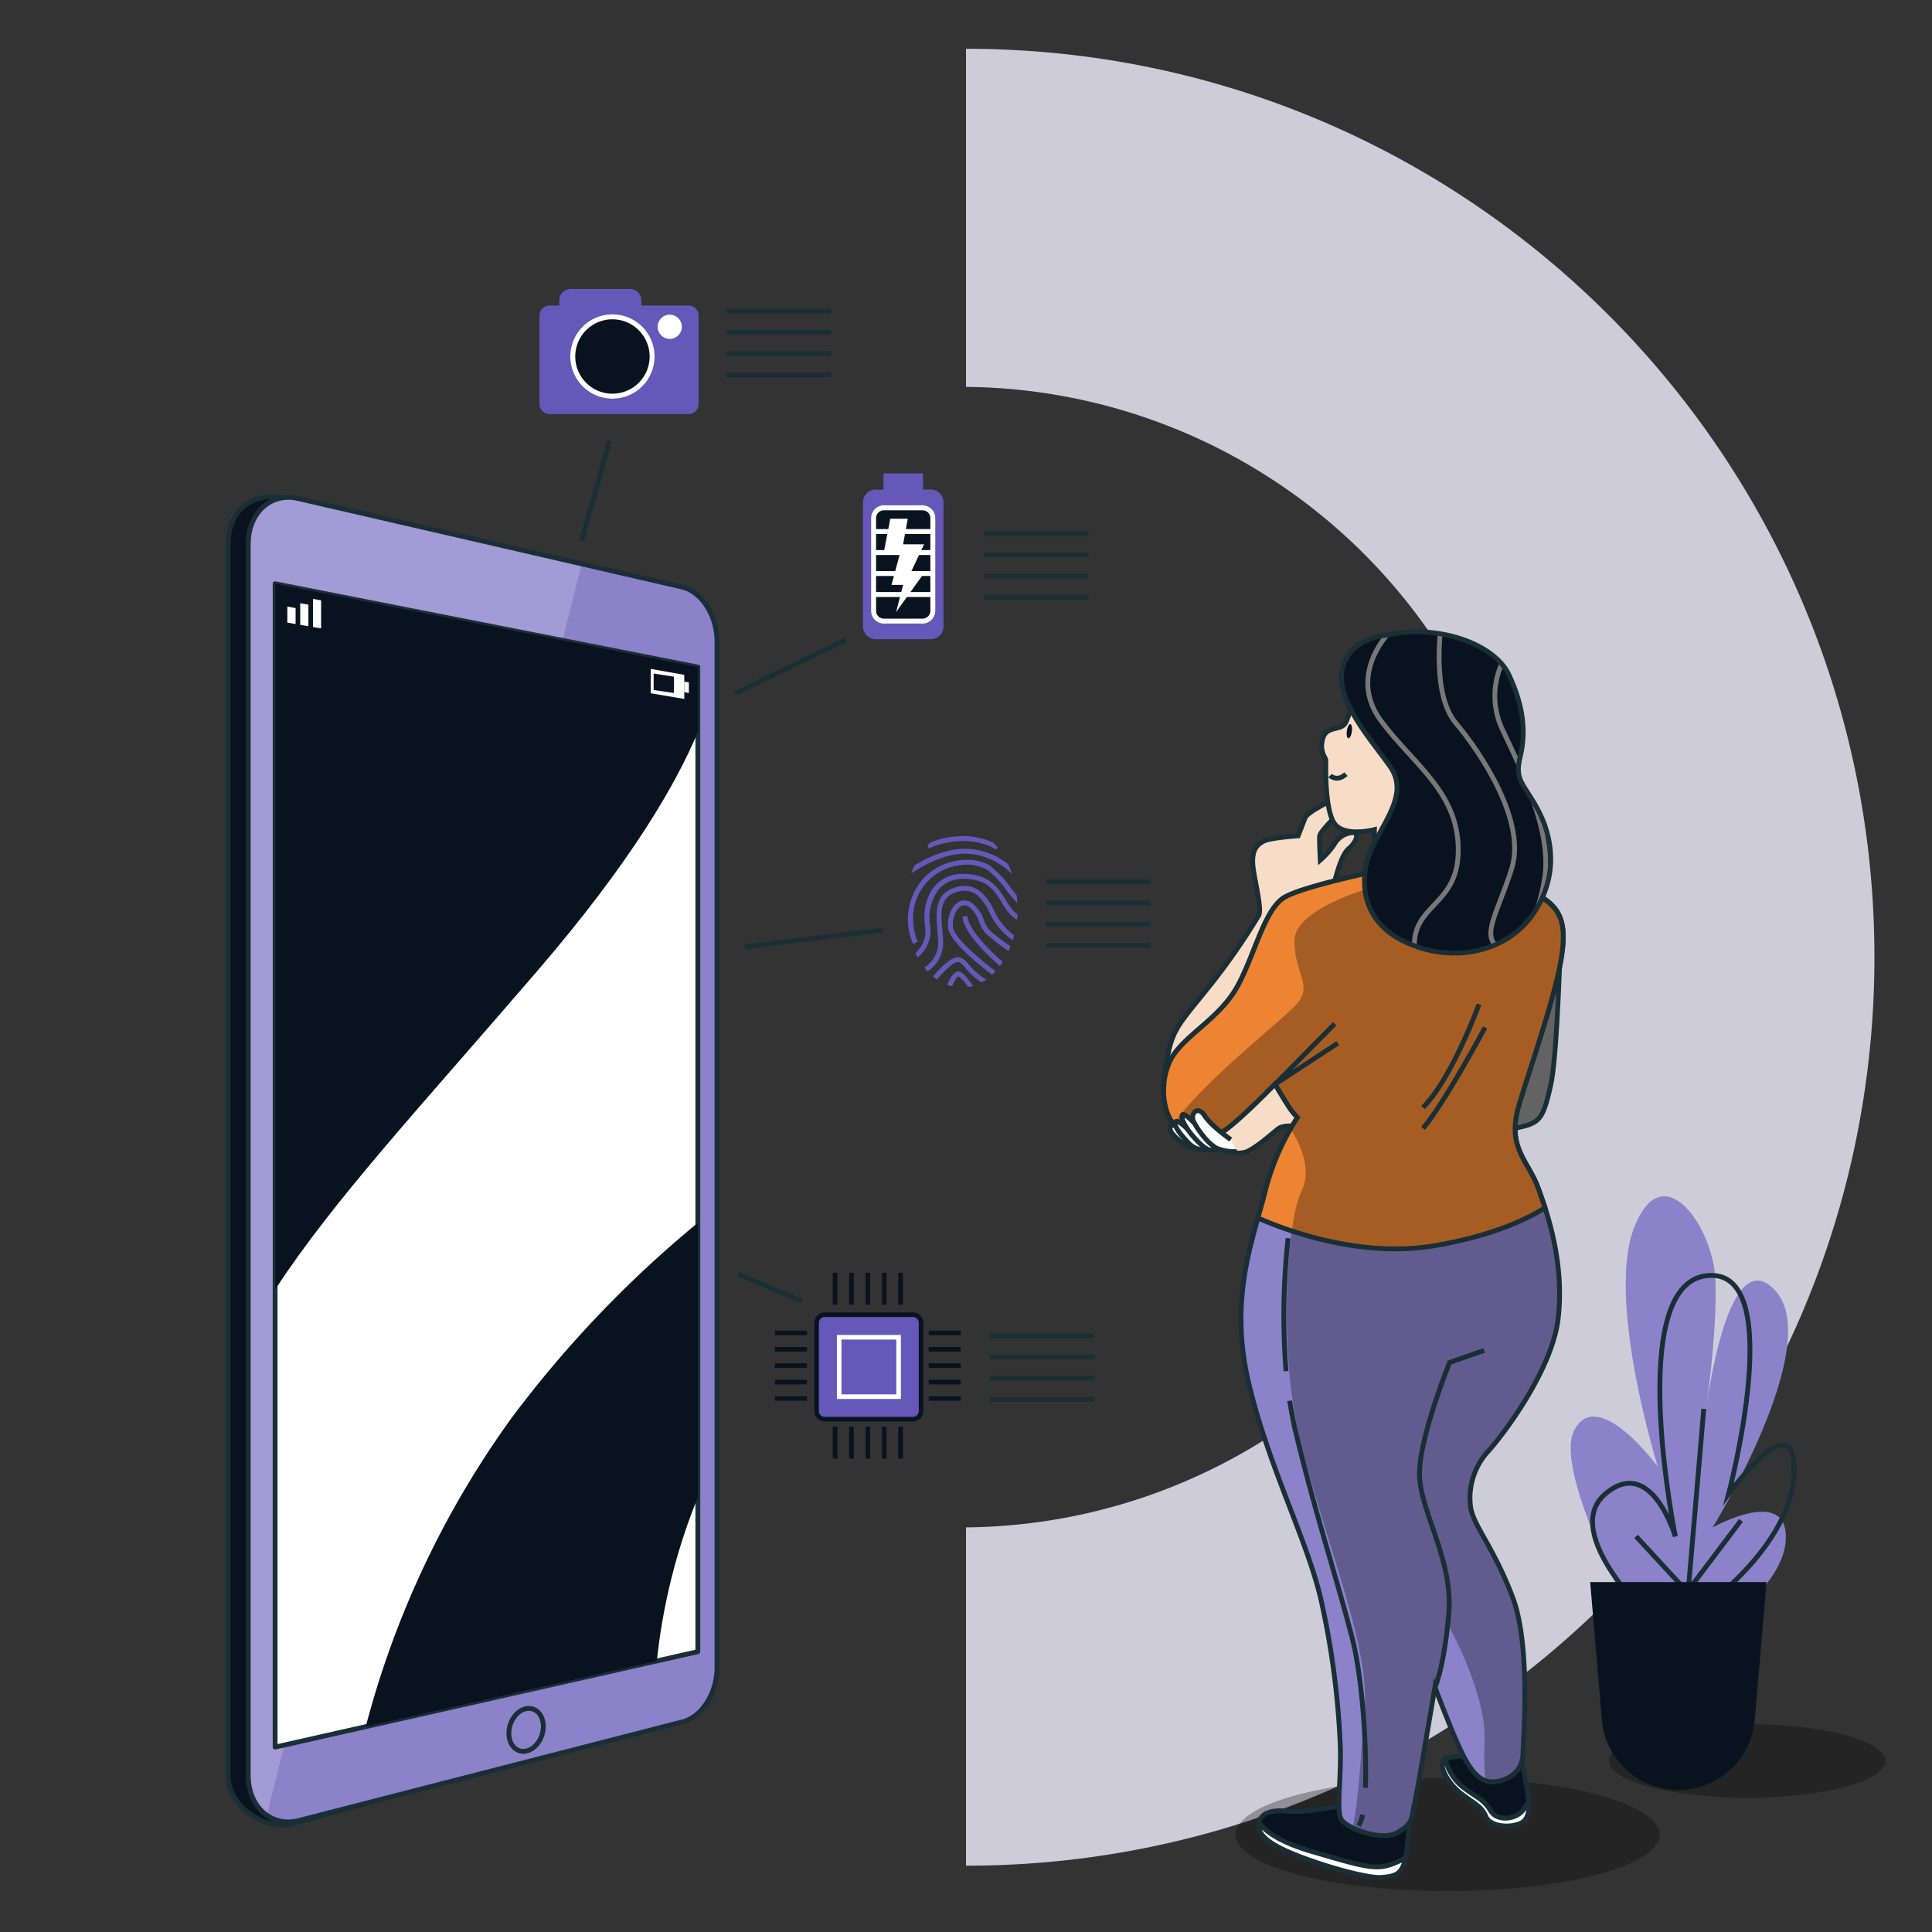 <svg id="Capa_1" data-name="Capa 1" xmlns="http://www.w3.org/2000/svg" xmlns:xlink="http://www.w3.org/1999/xlink" width="400" height="400" viewBox="0 0 400 400">
  <rect x="0" y="0" width="400" height="400" fill="#333333" stroke="none"/>
  <defs>
    <style>
      .cls-1, .cls-2, .cls-7 {
        fill: #8b82ca;
      }

      .cls-1, .cls-10, .cls-11, .cls-15, .cls-16, .cls-17, .cls-18, .cls-2, .cls-3, .cls-4, .cls-6 {
        stroke: #1a2e35;
      }

      .cls-1, .cls-10, .cls-11, .cls-6 {
        stroke-linecap: round;
        stroke-linejoin: round;
      }

      .cls-15, .cls-16, .cls-17, .cls-18, .cls-2, .cls-23, .cls-3, .cls-4 {
        stroke-miterlimit: 10;
      }

      .cls-20, .cls-3 {
        fill: #ed8433;
      }

      .cls-12, .cls-4, .cls-6 {
        fill: #091320;
      }

      .cls-5 {
        fill: #cfccd9;
      }

      .cls-8 {
        clip-path: url(#clip-path);
      }

      .cls-11, .cls-13, .cls-18, .cls-9 {
        fill: #fff;
      }

      .cls-9 {
        opacity: 0.2;
      }

      .cls-10, .cls-15, .cls-23 {
        fill: none;
      }

      .cls-14 {
        opacity: 0.3;
      }

      .cls-16 {
        fill: #f7ddc7;
      }

      .cls-17 {
        fill: #636363;
      }

      .cls-19 {
        clip-path: url(#clip-path-2);
      }

      .cls-21 {
        clip-path: url(#clip-path-3);
      }

      .cls-22 {
        clip-path: url(#clip-path-4);
      }

      .cls-23 {
        stroke: #787878;
      }

      .cls-24 {
        fill: #6558b8;
      }
    </style>
    <clipPath id="clip-path">
      <path class="cls-1" d="M141.11,356.54,61.54,377C56,378.2,51.4,374,51.4,367.6v-255c0-6.39,4.58-10.6,10.14-9.43l79.57,18.34c4.08.86,7.34,5.89,7.34,11.25v212.5C148.45,350.65,145.19,355.68,141.11,356.54Z"/>
    </clipPath>
    <clipPath id="clip-path-2">
      <path class="cls-2" d="M287.81,179.76s-17.65,3.56-21.83,6-6.19,11.91-9.75,18.41-10.52,9.91-13.46,14.55-2.48,13.47,2.17,15.48,5.88,2,9.44-.78,9.59-9,9.59-9,2.79,4.8,3.72,5.88l.93,1.08a50.7,50.7,0,0,0-6.81,15.79c-2.48,9.75-7.43,21.82-3.25,39.31s12.22,32.65,15,45a170.32,170.32,0,0,1,3.87,28.63c.46,7.28-.93,14.8.31,16.65s8.47,4.59,11.72,2.58,2.67-2.89,3.29-5.36,4.33-24.7,4.33-24.7,3.07,8.22,5.23,12.87,4.34,7.42,7.89,6.65,5.11-3.25,5.11-5.73,1.74-22.15-2.13-32.36-7.9-14.55-8.67-18.42a14.31,14.31,0,0,1,3.4-11.6c2.64-2.79,13.47-16.72,14.71-27.86s-2-21.05-4.18-26.93-6.66-8.36-3.87-17.49,7.74-23.21,8.82-31.11-1.24-10.36-7.12-13.15S298.64,177.44,287.81,179.76Z"/>
    </clipPath>
    <clipPath id="clip-path-3">
      <path class="cls-3" d="M323.4,197.4c1.08-7.89-1.24-10.36-7.12-13.15s-17.64-6.81-28.47-4.49c0,0-17.65,3.56-21.83,6s-6.19,11.91-9.75,18.41-10.52,9.91-13.46,14.55-2.48,13.47,2.17,15.48,5.88,2,9.44-.78,9.59-9,9.59-9,2.79,4.8,3.72,5.88l.93,1.08a50.7,50.7,0,0,0-6.81,15.79c-.41,1.59-.88,3.25-1.37,5,5.76,2.54,21.23,8.39,36.81,5.7,11.81-2.05,18.86-5.44,22.62-7.81-.49-1.52-1-2.91-1.42-4.11-2.17-5.88-6.66-8.36-3.87-17.49S322.32,205.3,323.4,197.4Z"/>
    </clipPath>
    <clipPath id="clip-path-4">
      <path class="cls-4" d="M287.19,131.48s-7.9.46-9.29,7.11,6.35,15,9.91,20.12-.31,10.06-3.41,16.1-3.4,15.63,6.66,20.27,21.2,1.86,26.46-6,3.87-15.79.93-21.36-4.95-6-3.72-11,.78-10.37-2.32-17S297.25,129.15,287.19,131.48Z"/>
    </clipPath>
  </defs>
  <path class="cls-5" d="M200,386.27c103.87,0,188.08-84.21,188.08-188.09S303.87,10.1,200,10.1v70a118.07,118.07,0,0,1,0,236.13Z"/>
  <g>
    <path class="cls-6" d="M137,356.54,60.18,377.67c-5.56,1.18-12.94-3.68-12.94-10.07v-255c0-6.39,4.32-11.12,12.52-9.42L137,121.54c4.08.86,7.34,5.89,7.34,11.25v212.5C144.3,350.65,141,355.68,137,356.54Z"/>
    <g>
      <path class="cls-7" d="M141.11,356.54,61.54,377C56,378.2,51.4,374,51.4,367.6v-255c0-6.39,4.58-10.6,10.14-9.43l79.57,18.34c4.08.86,7.34,5.89,7.34,11.25v212.5C148.45,350.65,145.19,355.68,141.11,356.54Z"/>
      <g class="cls-8">
        <path class="cls-9" d="M62.09,103.32c-5.86-1.24-10.69,3.21-10.69,10V367a10.38,10.38,0,0,0,3.88,8.57l65.43-259.85Z"/>
        <path class="cls-10" d="M112.49,357.45c0-2.42-1.58-4.07-3.55-3.69s-3.58,2.66-3.58,5.1,1.61,4.09,3.58,3.68S112.49,359.86,112.49,357.45Z"/>
      </g>
      <path class="cls-10" d="M141.11,356.54,61.54,377C56,378.2,51.4,374,51.4,367.6v-255c0-6.39,4.58-10.6,10.14-9.43l79.57,18.34c4.08.86,7.34,5.89,7.34,11.25v212.5C148.45,350.65,145.19,355.68,141.11,356.54Z"/>
    </g>
    <polygon class="cls-11" points="144.48 341.96 56.96 361.72 56.96 120.86 144.48 138.11 144.48 341.96"/>
    <path class="cls-12" d="M105.86,293.65a192.3,192.3,0,0,0-30.14,63.84L136,343.87A124.28,124.28,0,0,1,144.48,310V253.17A232.28,232.28,0,0,0,105.86,293.65Z"/>
    <path class="cls-12" d="M57,120.86V266.93c12.29-18.8,30.42-38.17,54.4-66.09,19.18-22.31,28.57-38.45,33.12-49.39V138.11Z"/>
    <g>
      <g>
        <polygon class="cls-13" points="141.67 144.71 134.72 143.53 134.72 138.49 141.67 139.72 141.67 144.71"/>
        <polygon class="cls-12" points="139.54 143.48 135.33 142.86 135.33 139.45 139.54 140.11 139.54 143.48"/>
        <polygon class="cls-13" points="142.62 143.48 141.66 143.31 141.66 141.12 142.62 141.29 142.62 143.48"/>
      </g>
      <g>
        <polygon class="cls-13" points="61.2 125.89 59.49 125.59 59.49 128.91 61.2 129.2 61.2 125.89"/>
        <polygon class="cls-13" points="63.85 125.19 62.16 124.89 62.16 129.37 63.85 129.65 63.85 125.19"/>
        <polygon class="cls-13" points="66.48 124.3 64.81 124 64.81 129.82 66.48 130.1 66.48 124.3"/>
      </g>
    </g>
  </g>
  <g>
    <ellipse class="cls-14" cx="361.75" cy="364.58" rx="28.59" ry="7.61"/>
    <g>
      <g>
        <g>
          <path class="cls-7" d="M342.16,342.61s-21.1-37.06-16.24-46.48,17.32,7.54,17.32,7.54-10.82-34.55-4.87-49.62,16.23,0,16.77,10.67-2.16,28.9-2.16,28.9,4.32-37.69,14.6-26.38-13,49-13,49,15.69-8.79,15.15,2.51-18.94,21.36-18.94,21.36"/>
          <path class="cls-15" d="M342.34,335.7s-19.53-18.21-10-26.38,14.52,8.79,14.52,8.79-10.51-52.13,6.51-54,4.51,45.22,4.51,45.22,14.52-20.1,13.52-3.77-22.54,30.15-22.54,30.15"/>
        </g>
        <line class="cls-15" x1="351.93" y1="332.39" x2="338.73" y2="318.09"/>
        <line class="cls-15" x1="349.18" y1="333.49" x2="352.75" y2="291.69"/>
        <line class="cls-15" x1="348.63" y1="330.46" x2="360.45" y2="314.79"/>
      </g>
      <path class="cls-12" d="M365.73,327.55h-36.5l2.41,28.5a15.89,15.89,0,0,0,15.84,14.55h0a15.89,15.89,0,0,0,15.83-14.55Z"/>
    </g>
  </g>
  <g>
    <ellipse class="cls-14" cx="299.72" cy="379.84" rx="43.9" ry="11.68"/>
    <g>
      <path class="cls-16" d="M275.52,165.82s-4.82,2.29-5.3,3.5-1.45,3.73-1.45,3.73-5.66.37-7.11,1.09-2.41,1.81-2.29,4.58,2.05,9.52,1.21,10.85a134.71,134.71,0,0,1-10.25,14.7c-5.9,7.35-7.47,8.68-8.55,14.22s-1.33,8.56-.12,10,4.09.12,8.43-3.38,6.39-1.2,11.33-11,5.55-20.49,7.6-22.54,6.14-5.18,6.87-7.59,1.68-6.87,3.37-8.31,2.29-3.5.6-3.26a4.65,4.65,0,0,0-3.61,2.41,17.6,17.6,0,0,1-2.9,3.26s-.24-4.22-.12-5.07,4.22-5.18,4.83-5.06,2.77.48,2.29-.72S277.33,165,275.52,165.82Z"/>
      <path class="cls-17" d="M323.09,193.69s-.62,24.45-2,30.8-2.17,7.43-4.49,8.35a17.54,17.54,0,0,1-6,.93c-.78,0,.92-9.75,4.33-19.81S323.09,193.69,323.09,193.69Z"/>
      <path class="cls-16" d="M254.05,238.27a6,6,0,0,0,3.87.25c1.8-.64,5-3.42,6.64-4.77s6.33-.13,6.52-.06,2.77-1,.19-6.33-6.9-4.45-9.93-2.45-7.55,7.36-8.84,8.32a12.1,12.1,0,0,1-3.29,1.55S252.63,237.3,254.05,238.27Z"/>
      <g>
        <path class="cls-4" d="M277.68,373.78s-7.23,1.61-10.87,1.21-5.66.46-6.13,2.25.58,3.94,7.06,6.59,15.6,5.15,18.44,4.86,4.1-.58,4.85-4.16a68,68,0,0,0,.81-10S281.78,376.26,277.68,373.78Z"/>
        <path class="cls-18" d="M291,384.62a15.63,15.63,0,0,1-3.45,1.53c-3.18,1-6.53-.06-16.18-2.89-7.55-2.22-10-4.86-10.72-5.9-.39,1.77.74,3.87,7.08,6.47s15.6,5.15,18.44,4.86S290.26,388.11,291,384.62Z"/>
      </g>
      <g>
        <path class="cls-4" d="M303.53,363.67s-3.81-.23-4.68.87.75,4.45,3.47,6.64,4.39,2.66,5.32,4.92,5.49,2.37,7.4,1.27,1.62-4,1.15-6.82-1.21-6.42-1.21-6.42-5,2.14-7.17,1A17.62,17.62,0,0,0,303.53,363.67Z"/>
        <path class="cls-18" d="M308.56,374.83c-1.38-2.43-3.18-2.78-6.07-5.15a10.42,10.42,0,0,1-3.24-5.47,1.47,1.47,0,0,0-.4.33c-.87,1.09.75,4.45,3.47,6.64s4.39,2.66,5.32,4.92,5.49,2.37,7.4,1.27c1.34-.78,1.59-2.44,1.46-4.35a20.46,20.46,0,0,1-1.17,1.75C313.88,376.68,310,377.25,308.56,374.83Z"/>
      </g>
      <g>
        <g>
          <path class="cls-7" d="M287.81,179.76s-17.65,3.56-21.83,6-6.19,11.91-9.75,18.41-10.52,9.91-13.46,14.55-2.48,13.47,2.17,15.48,5.88,2,9.44-.78,9.59-9,9.59-9,2.79,4.8,3.72,5.88l.93,1.08a50.7,50.7,0,0,0-6.81,15.79c-2.48,9.75-7.43,21.82-3.25,39.31s12.22,32.65,15,45a170.32,170.32,0,0,1,3.87,28.63c.46,7.28-.93,14.8.31,16.65s8.47,4.59,11.72,2.58,2.67-2.89,3.29-5.36,4.33-24.7,4.33-24.7,3.07,8.22,5.23,12.87,4.34,7.42,7.89,6.65,5.11-3.25,5.11-5.73,1.74-22.15-2.13-32.36-7.9-14.55-8.67-18.42a14.31,14.31,0,0,1,3.4-11.6c2.64-2.79,13.47-16.72,14.71-27.86s-2-21.05-4.18-26.93-6.66-8.36-3.87-17.49,7.74-23.21,8.82-31.11-1.24-10.36-7.12-13.15S298.64,177.44,287.81,179.76Z"/>
          <g class="cls-19">
            <path class="cls-14" d="M316.28,184.25c-5.88-2.79-17.64-6.81-28.47-4.49l-.64.13-2.73,3.73S268,188,268,194.77s3.87,9.21.48,13.08c-2.9,3.32-20,16.56-25.46,24.87a5.15,5.15,0,0,0,1.95,1.52c4.64,2,5.88,2,9.44-.78s9.59-9,9.59-9,2.79,4.8,3.72,5.88l.93,1.08s-.59.82-1.45,2.33c.88,1.3,4.85,7.65,2.25,12.85-2.91,5.81-5.33,33.44.49,54.76s13.57,40.22,12.6,52.34c-.64,8-1.29,19.49-2.49,24.79,2.75,1.37,7.12,2.36,9.45.92,3.25-2,2.67-2.89,3.29-5.36s4.33-24.7,4.33-24.7l.18.33c1-3,2.68-8.84,2.68-12.94,0,0,7.87,13.9,7.38,24.08a54.42,54.42,0,0,0,.18,7.89,4.61,4.61,0,0,0,2.7.16c3.56-.77,5.11-3.25,5.11-5.73s1.74-22.15-2.13-32.36-7.9-14.55-8.67-18.42a14.31,14.31,0,0,1,3.4-11.6c2.64-2.79,13.47-16.72,14.71-27.86s-2-21.05-4.18-26.93-6.66-8.36-3.87-17.49,7.74-23.21,8.82-31.11S322.16,187,316.28,184.25Z"/>
          </g>
          <path class="cls-15" d="M287.81,179.76s-17.65,3.56-21.83,6-6.19,11.91-9.75,18.41-10.52,9.91-13.46,14.55-2.48,13.47,2.17,15.48,5.88,2,9.44-.78,9.59-9,9.59-9,2.79,4.8,3.72,5.88l.93,1.08a50.7,50.7,0,0,0-6.81,15.79c-2.48,9.75-7.43,21.82-3.25,39.31s12.22,32.65,15,45a170.32,170.32,0,0,1,3.87,28.63c.46,7.28-.93,14.8.31,16.65s8.47,4.59,11.72,2.58,2.67-2.89,3.29-5.36,4.33-24.7,4.33-24.7,3.07,8.22,5.23,12.87,4.34,7.42,7.89,6.65,5.11-3.25,5.11-5.73,1.74-22.15-2.13-32.36-7.9-14.55-8.67-18.42a14.31,14.31,0,0,1,3.4-11.6c2.64-2.79,13.47-16.72,14.71-27.86s-2-21.05-4.18-26.93-6.66-8.36-3.87-17.49,7.74-23.21,8.82-31.11-1.24-10.36-7.12-13.15S298.64,177.44,287.81,179.76Z"/>
        </g>
        <path class="cls-15" d="M307.28,279.59l-7.16,2.49s-6.08,15-6.23,22.74,7,17.91,6.07,29.13-2.87,15.43-2.87,15.43"/>
        <g>
          <path class="cls-15" d="M282.1,375.73a7,7,0,0,1-.81,2.27"/>
          <path class="cls-15" d="M267,290c.29,1.82.63,3.62,1,5.38,4.08,17.32,8.16,29.21,11.89,43.48,2.37,9,3.1,24.59,2.8,31.28"/>
          <path class="cls-15" d="M266.69,256.36a146.65,146.65,0,0,0-.43,27.52"/>
        </g>
      </g>
      <g>
        <path class="cls-20" d="M323.4,197.4c1.08-7.89-1.24-10.36-7.12-13.15s-17.64-6.81-28.47-4.49c0,0-17.65,3.56-21.83,6s-6.19,11.91-9.75,18.41-10.52,9.91-13.46,14.55-2.48,13.47,2.17,15.48,5.88,2,9.44-.78,9.59-9,9.59-9,2.79,4.8,3.72,5.88l.93,1.08a50.7,50.7,0,0,0-6.81,15.79c-.41,1.59-.88,3.25-1.37,5,5.76,2.54,21.23,8.39,36.81,5.7,11.81-2.05,18.86-5.44,22.62-7.81-.49-1.52-1-2.91-1.42-4.11-2.17-5.88-6.66-8.36-3.87-17.49S322.32,205.3,323.4,197.4Z"/>
        <g class="cls-21">
          <path class="cls-14" d="M316.28,184.25c-5.88-2.79-17.64-6.81-28.47-4.49l-.64.13-2.73,3.73S268,188,268,194.77s3.87,9.21.48,13.08c-2.9,3.32-20,16.56-25.46,24.87a5.15,5.15,0,0,0,1.95,1.52c4.64,2,5.88,2,9.44-.78s9.59-9,9.59-9,2.79,4.8,3.72,5.88l.93,1.08s-.59.82-1.45,2.33c.88,1.3,4.85,7.65,2.25,12.85-2.91,5.81-5.33,33.44.49,54.76s13.57,40.22,12.6,52.34a133.73,133.73,0,0,1-2.49,19c2.75,1.36,7.12,2.36,9.45.92,3.25-2,2.67-2.89,3.29-5.37s4.33-18.88,4.33-18.88l.18.33c1-3,2.68-8.84,2.68-12.94,0,0,11.15,17.44,10.66,27.62a54.25,54.25,0,0,0,.18,7.88,4.63,4.63,0,0,0,2.71.17c3.56-.77,5.1-3.25,5.1-5.73s-1.54-25.69-5.41-35.9-7.9-14.55-8.67-18.42a14.31,14.31,0,0,1,3.4-11.6c2.64-2.79,13.47-16.72,14.71-27.86s-2-21.05-4.18-26.93-6.66-8.36-3.87-17.49,7.74-23.21,8.82-31.11S322.16,187,316.28,184.25Z"/>
          <polyline class="cls-15" points="276.35 211.95 263.97 224.49 276.97 215.98"/>
          <path class="cls-15" d="M306.22,207.93s-5.57,15.32-11.6,21.36"/>
          <path class="cls-15" d="M307.46,212.73s-8.36,15.63-12.84,20.89"/>
        </g>
        <path class="cls-15" d="M323.4,197.4c1.08-7.89-1.24-10.36-7.12-13.15s-17.64-6.81-28.47-4.49c0,0-17.65,3.56-21.83,6s-6.19,11.91-9.75,18.41-10.52,9.91-13.46,14.55-2.48,13.47,2.17,15.48,5.88,2,9.44-.78,9.59-9,9.59-9,2.79,4.8,3.72,5.88l.93,1.08a50.7,50.7,0,0,0-6.81,15.79c-.41,1.59-.88,3.25-1.37,5,5.76,2.54,21.23,8.39,36.81,5.7,11.81-2.05,18.86-5.44,22.62-7.81-.49-1.52-1-2.91-1.42-4.11-2.17-5.88-6.66-8.36-3.87-17.49S322.32,205.3,323.4,197.4Z"/>
      </g>
      <g>
        <path class="cls-18" d="M243.53,233.17s-1.42-.65-1.29.52,2.26,2.7,3.23,3.41a3.12,3.12,0,0,0,2.32.46C248.24,237.56,243.53,233.17,243.53,233.17Z"/>
        <path class="cls-18" d="M245.79,233.69s-2.13-2.13-2.45-1.36,1,2.52,2.64,4.19a4.31,4.31,0,0,0,4.33,1.42c.77-.32-1.29-2.32-2.13-3.16A5.07,5.07,0,0,0,245.79,233.69Z"/>
        <path class="cls-18" d="M248,233.3s-2.9-3.23-3.22-2.45.77,2.77,2.32,4.51,2.71,2.71,3.68,2.78a6.69,6.69,0,0,0,2.51-.71Z"/>
        <path class="cls-18" d="M256.08,238.42a10.15,10.15,0,0,1-4-.62c-1.86-.78-4.34-4.18-5-5.73s.93-3.25,2.32-1.08,5.42,4.95,5.42,4.95"/>
      </g>
      <g>
        <g>
          <path class="cls-16" d="M280.38,144.48a37,37,0,0,1-1.71,5c-.92,2-4,.62-4.79,3.4s.62,4,.62,4.49-.31,9.91,1.7,13,8.36,1.39,8.36,1.39-.16,8.52.15,9.6,2.63,2.32,7.58,2.32,7.9-3.71,7.9-8.2-2.94-9.91-1.24-17.18,4.49-11.61-.31-16.1S282.54,139.68,280.38,144.48Z"/>
          <path class="cls-12" d="M279.89,151.46c-.11.81-.44,1.44-.73,1.4s-.43-.74-.31-1.55.44-1.44.73-1.39S280,150.65,279.89,151.46Z"/>
          <path class="cls-15" d="M275.38,160.58s1.41,1.41,3.28-.31"/>
        </g>
        <g>
          <path class="cls-12" d="M287.19,131.48s-7.9.46-9.29,7.11,6.35,15,9.91,20.12-.31,10.06-3.41,16.1-3.4,15.63,6.66,20.27,21.2,1.86,26.46-6,3.87-15.79.93-21.36-4.95-6-3.72-11,.78-10.37-2.32-17S297.25,129.15,287.19,131.48Z"/>
          <g class="cls-22">
            <path class="cls-23" d="M287.19,131.48s-8.08,8.53-1.29,17.73,16.48,15,16,27.63S288.81,187,294.14,202"/>
            <path class="cls-23" d="M298.5,128.38s-2.42,15,2.91,21.32S316,170.05,313,179.75s-7.27,15-1.46,17"/>
            <path class="cls-23" d="M311.58,136.13a16.26,16.26,0,0,0-.48,15c3.88,8.24,10.18,20.84,8.72,30.53s-5.81,15-5.81,15"/>
          </g>
          <path class="cls-15" d="M287.19,131.48s-7.9.46-9.29,7.11,6.35,15,9.91,20.12-.31,10.06-3.41,16.1-3.4,15.63,6.66,20.27,21.2,1.86,26.46-6,3.87-15.79.93-21.36-4.95-6-3.72-11,.78-10.37-2.32-17S297.25,129.15,287.19,131.48Z"/>
        </g>
      </g>
    </g>
  </g>
  <g>
    <line class="cls-15" x1="126.22" y1="91.24" x2="120.42" y2="111.99"/>
    <line class="cls-15" x1="175.12" y1="132.46" x2="152.07" y2="143.63"/>
    <line class="cls-15" x1="182.8" y1="192.53" x2="154.16" y2="196.02"/>
    <line class="cls-15" x1="152.76" y1="263.78" x2="166.04" y2="269.37"/>
    <g>
      <g>
        <g>
          <path class="cls-24" d="M132.27,63.77V62.16a1.83,1.83,0,0,0-1.83-1.82H118.12a1.83,1.83,0,0,0-1.82,1.82v1.61h-2.51a1.6,1.6,0,0,0-1.6,1.6V83.62a1.6,1.6,0,0,0,1.6,1.6h28.74a1.6,1.6,0,0,0,1.6-1.6V65.37a1.6,1.6,0,0,0-1.6-1.6Z"/>
          <path class="cls-24" d="M142.53,85.73H113.79a2.12,2.12,0,0,1-2.11-2.11V65.37a2.12,2.12,0,0,1,2.11-2.11h2v-1.1a2.34,2.34,0,0,1,2.34-2.33h12.31a2.34,2.34,0,0,1,2.34,2.33v1.1h9.75a2.11,2.11,0,0,1,2.11,2.11V83.62A2.11,2.11,0,0,1,142.53,85.73ZM113.79,64.28a1.09,1.09,0,0,0-1.09,1.09V83.62a1.09,1.09,0,0,0,1.09,1.09h28.74a1.09,1.09,0,0,0,1.09-1.09V65.37a1.09,1.09,0,0,0-1.09-1.09H131.76V62.16a1.32,1.32,0,0,0-1.32-1.31H118.13a1.32,1.32,0,0,0-1.32,1.31v2.12Z"/>
        </g>
        <g>
          <circle class="cls-12" cx="126.79" cy="73.81" r="8.21" transform="translate(-13.52 30.96) rotate(-13.22)"/>
          <path class="cls-13" d="M126.79,82.53a8.72,8.72,0,1,1,8.73-8.72A8.73,8.73,0,0,1,126.79,82.53Zm0-16.42a7.7,7.7,0,1,0,7.71,7.7A7.71,7.71,0,0,0,126.79,66.11Z"/>
        </g>
        <circle class="cls-13" cx="138.66" cy="67.65" r="2.51"/>
      </g>
      <g>
        <line class="cls-15" x1="150.45" y1="64.43" x2="172.07" y2="64.43"/>
        <line class="cls-15" x1="150.45" y1="68.81" x2="172.07" y2="68.81"/>
        <line class="cls-15" x1="150.45" y1="73.2" x2="172.07" y2="73.2"/>
        <line class="cls-15" x1="150.45" y1="77.59" x2="172.07" y2="77.59"/>
      </g>
    </g>
    <g>
      <g>
        <g>
          <path class="cls-24" d="M192.7,101.9h-2.11V98.55h-7.17v3.35h-2.1a2.13,2.13,0,0,0-2.14,2.13V129.7a2.13,2.13,0,0,0,2.14,2.13H192.7a2.13,2.13,0,0,0,2.13-2.13V104A2.13,2.13,0,0,0,192.7,101.9Z"/>
          <path class="cls-24" d="M192.7,132.34H181.32a2.65,2.65,0,0,1-2.65-2.64V104a2.65,2.65,0,0,1,2.65-2.64h1.59V98h8.19v3.35h1.6a2.64,2.64,0,0,1,2.64,2.64V129.7A2.64,2.64,0,0,1,192.7,132.34Zm-11.38-29.93a1.63,1.63,0,0,0-1.63,1.62V129.7a1.63,1.63,0,0,0,1.63,1.62H192.7a1.63,1.63,0,0,0,1.62-1.62V104a1.63,1.63,0,0,0-1.62-1.62h-2.62V99.06h-6.15v3.35Z"/>
        </g>
        <g>
          <rect class="cls-12" x="180.88" y="105.14" width="12.26" height="23.46" rx="2.09"/>
          <path class="cls-13" d="M191,129.1h-8a2.64,2.64,0,0,1-2.64-2.64V107.27a2.65,2.65,0,0,1,2.64-2.65h8a2.65,2.65,0,0,1,2.64,2.65v19.19A2.64,2.64,0,0,1,191,129.1Zm-8-23.45a1.61,1.61,0,0,0-1.62,1.62v19.19a1.61,1.61,0,0,0,1.62,1.62h8a1.62,1.62,0,0,0,1.62-1.62V107.27a1.62,1.62,0,0,0-1.62-1.62Z"/>
        </g>
        <rect class="cls-13" x="180.7" y="109.54" width="12.55" height="1.02"/>
        <rect class="cls-13" x="180.7" y="113.89" width="12.55" height="1.02"/>
        <rect class="cls-13" x="180.7" y="118.23" width="12.55" height="1.02"/>
        <rect class="cls-13" x="180.7" y="122.58" width="12.55" height="1.02"/>
        <polygon class="cls-13" points="184.32 107.4 182.88 114.87 186.26 114.87 184.57 121.1 186.98 121.1 185.53 126.71 191.57 118.3 188.67 118.3 191.32 112.69 186.98 112.69 187.94 107.4 184.32 107.4"/>
      </g>
      <g>
        <line class="cls-15" x1="203.72" y1="110.49" x2="225.34" y2="110.49"/>
        <line class="cls-15" x1="203.72" y1="114.88" x2="225.34" y2="114.88"/>
        <line class="cls-15" x1="203.72" y1="119.26" x2="225.34" y2="119.26"/>
        <line class="cls-15" x1="203.72" y1="123.65" x2="225.34" y2="123.65"/>
      </g>
    </g>
    <g>
      <g>
        <path class="cls-24" d="M206.28,175.89l.26-.46a13.05,13.05,0,0,0-.94-1c-5.58-2.54-11.1-.78-13,0-.21.2-.4.41-.59.63l.3.61C192.33,175.62,199.61,172.08,206.28,175.89Z"/>
        <path class="cls-24" d="M209.55,181a18.2,18.2,0,0,0-.82-2.07,14.59,14.59,0,0,0-8.95-3.21c-4.24,0-8.41,2.19-10.47,3.47-.24.53-.45,1.08-.65,1.65.69-.49,6-4.1,11.12-4.1A14,14,0,0,1,209.55,181Z"/>
        <path class="cls-24" d="M190,195c0-.06-2.58-5.56.72-10.76a10.89,10.89,0,0,1,7.4-5,8.87,8.87,0,0,1,6.37.9,21.37,21.37,0,0,1,4,4.32,19.46,19.46,0,0,0,2.12,2.47c0-.55-.07-1.09-.13-1.62-.38-.44-.77-.94-1.18-1.48a22.73,22.73,0,0,0-4.24-4.51c-1.28-1-4-1.66-7.16-1.09a11.9,11.9,0,0,0-8.08,5.47,12.8,12.8,0,0,0-.78,11.75Z"/>
        <path class="cls-24" d="M209.43,188.13a16.6,16.6,0,0,1-1.16-1.75c-1.49-2.42-3.33-5.44-8.74-5.44a7.5,7.5,0,0,0-6,2.52c-2.06,2.39-2.4,5.86-2,8.31a6.07,6.07,0,0,1-2,5.54c.15.31.31.61.48.91a7.14,7.14,0,0,0,2.57-6.6,9.65,9.65,0,0,1,1.79-7.49,6.52,6.52,0,0,1,5.2-2.17c4.84,0,6.38,2.52,7.86,4.95a19.38,19.38,0,0,0,1.24,1.86,6.47,6.47,0,0,0,1.91,1.66c0-.37.08-.75.1-1.14A5.61,5.61,0,0,1,209.43,188.13Z"/>
        <path class="cls-24" d="M205.67,188.21c-.27-.52-.49-1-.71-1.3-1-1.45-3.24-4.84-7.87-2.93-3.65,1.5-3.3,5.32-3,8.7.09,1,.17,1.9.17,2.77a6.24,6.24,0,0,1-2.89,4.88c.21.27.44.53.67.78a7.13,7.13,0,0,0,3.24-5.66c0-.92-.09-1.91-.17-2.87-.31-3.31-.59-6.44,2.36-7.66,3.86-1.59,5.59,1,6.63,2.56.19.29.4.71.65,1.19a14.06,14.06,0,0,0,4.93,6c.11-.34.2-.69.29-1A13.41,13.41,0,0,1,205.67,188.21Z"/>
        <path class="cls-24" d="M204.89,192.59a6,6,0,0,1-1.19-2.1,7.49,7.49,0,0,0-2.35-3.44,2.49,2.49,0,0,0-2.83-.33c-1.48.8-2.42,3-2.25,5.27.22,2.83,6.51,7.84,9.15,9.83.24-.23.48-.48.72-.73-3.07-2.31-8.68-7-8.85-9.18-.14-1.85.59-3.69,1.71-4.29a1.49,1.49,0,0,1,1.72.23,6.48,6.48,0,0,1,2,3,6.86,6.86,0,0,0,1.42,2.43,46.83,46.83,0,0,0,4.65,3.64q.23-.47.42-1A44.15,44.15,0,0,1,204.89,192.59Z"/>
        <path class="cls-24" d="M199.27,189.73c.22,3.51,5.79,8.59,7.75,10.28.21-.27.4-.55.59-.84-2.51-2.16-7.14-6.71-7.32-9.5Z"/>
        <path class="cls-24" d="M200.65,199.75c-.75-.87-1.34-1.57-2.37-1.57-1.56,0-4,2.64-5.1,4a9.65,9.65,0,0,0,.81.62c1.41-1.68,3.38-3.61,4.29-3.61.54,0,.9.39,1.6,1.21a14.16,14.16,0,0,0,3.35,3,11,11,0,0,0,1-.6A13.06,13.06,0,0,1,200.65,199.75Z"/>
        <path class="cls-24" d="M201.47,204.15c-.74-1.1-1.95-2.73-2.81-3-1-.26-2,1.35-2.54,2.75a9.32,9.32,0,0,0,1,.3c.48-1.09,1-2,1.3-2.06a7.29,7.29,0,0,1,2,2.2A7.69,7.69,0,0,0,201.47,204.15Z"/>
      </g>
      <g>
        <line class="cls-15" x1="216.57" y1="182.56" x2="238.19" y2="182.56"/>
        <line class="cls-15" x1="216.57" y1="186.95" x2="238.19" y2="186.95"/>
        <line class="cls-15" x1="216.57" y1="191.34" x2="238.19" y2="191.34"/>
        <line class="cls-15" x1="216.57" y1="195.72" x2="238.19" y2="195.72"/>
      </g>
    </g>
    <g>
      <g>
        <g>
          <rect class="cls-24" x="169.08" y="272.2" width="21.63" height="21.63" rx="1.79"/>
          <path class="cls-12" d="M189,294.3H170.77a2.17,2.17,0,0,1-2.17-2.17V273.89a2.18,2.18,0,0,1,2.17-2.17H189a2.17,2.17,0,0,1,2.17,2.17v18.24A2.17,2.17,0,0,1,189,294.3Zm-18.24-21.63a1.22,1.22,0,0,0-1.22,1.22v18.24a1.22,1.22,0,0,0,1.22,1.22H189a1.22,1.22,0,0,0,1.22-1.22V273.89a1.22,1.22,0,0,0-1.22-1.22Z"/>
        </g>
        <g>
          <rect class="cls-24" x="173.74" y="276.86" width="12.3" height="12.3"/>
          <path class="cls-13" d="M186.52,289.64H173.27V276.39h13.25Zm-12.3-.95h11.35V277.34H174.22Z"/>
        </g>
        <g>
          <rect class="cls-12" x="172.42" y="263.51" width="0.95" height="6.64"/>
          <rect class="cls-12" x="175.81" y="263.51" width="0.95" height="6.64"/>
          <rect class="cls-12" x="179.2" y="263.51" width="0.95" height="6.64"/>
          <rect class="cls-12" x="182.6" y="263.51" width="0.95" height="6.64"/>
          <rect class="cls-12" x="185.99" y="263.51" width="0.95" height="6.64"/>
        </g>
        <g>
          <rect class="cls-12" x="172.42" y="295.35" width="0.95" height="6.64"/>
          <rect class="cls-12" x="175.81" y="295.35" width="0.95" height="6.64"/>
          <rect class="cls-12" x="179.2" y="295.35" width="0.95" height="6.64"/>
          <rect class="cls-12" x="182.6" y="295.35" width="0.95" height="6.64"/>
          <rect class="cls-12" x="185.99" y="295.35" width="0.95" height="6.64"/>
        </g>
        <g>
          <rect class="cls-12" x="192.28" y="275.49" width="6.64" height="0.95"/>
          <rect class="cls-12" x="192.28" y="278.88" width="6.64" height="0.95"/>
          <rect class="cls-12" x="192.28" y="282.27" width="6.64" height="0.95"/>
          <rect class="cls-12" x="192.28" y="285.67" width="6.64" height="0.95"/>
          <rect class="cls-12" x="192.28" y="289.06" width="6.64" height="0.95"/>
        </g>
        <g>
          <rect class="cls-12" x="160.44" y="275.49" width="6.64" height="0.95"/>
          <rect class="cls-12" x="160.44" y="278.88" width="6.64" height="0.95"/>
          <rect class="cls-12" x="160.44" y="282.27" width="6.64" height="0.95"/>
          <rect class="cls-12" x="160.44" y="285.67" width="6.64" height="0.95"/>
          <rect class="cls-12" x="160.44" y="289.06" width="6.64" height="0.95"/>
        </g>
      </g>
      <g>
        <line class="cls-15" x1="204.97" y1="276.57" x2="226.6" y2="276.57"/>
        <line class="cls-15" x1="204.97" y1="280.96" x2="226.6" y2="280.96"/>
        <line class="cls-15" x1="204.97" y1="285.34" x2="226.6" y2="285.34"/>
        <line class="cls-15" x1="204.97" y1="289.73" x2="226.6" y2="289.73"/>
      </g>
    </g>
  </g>
</svg>
